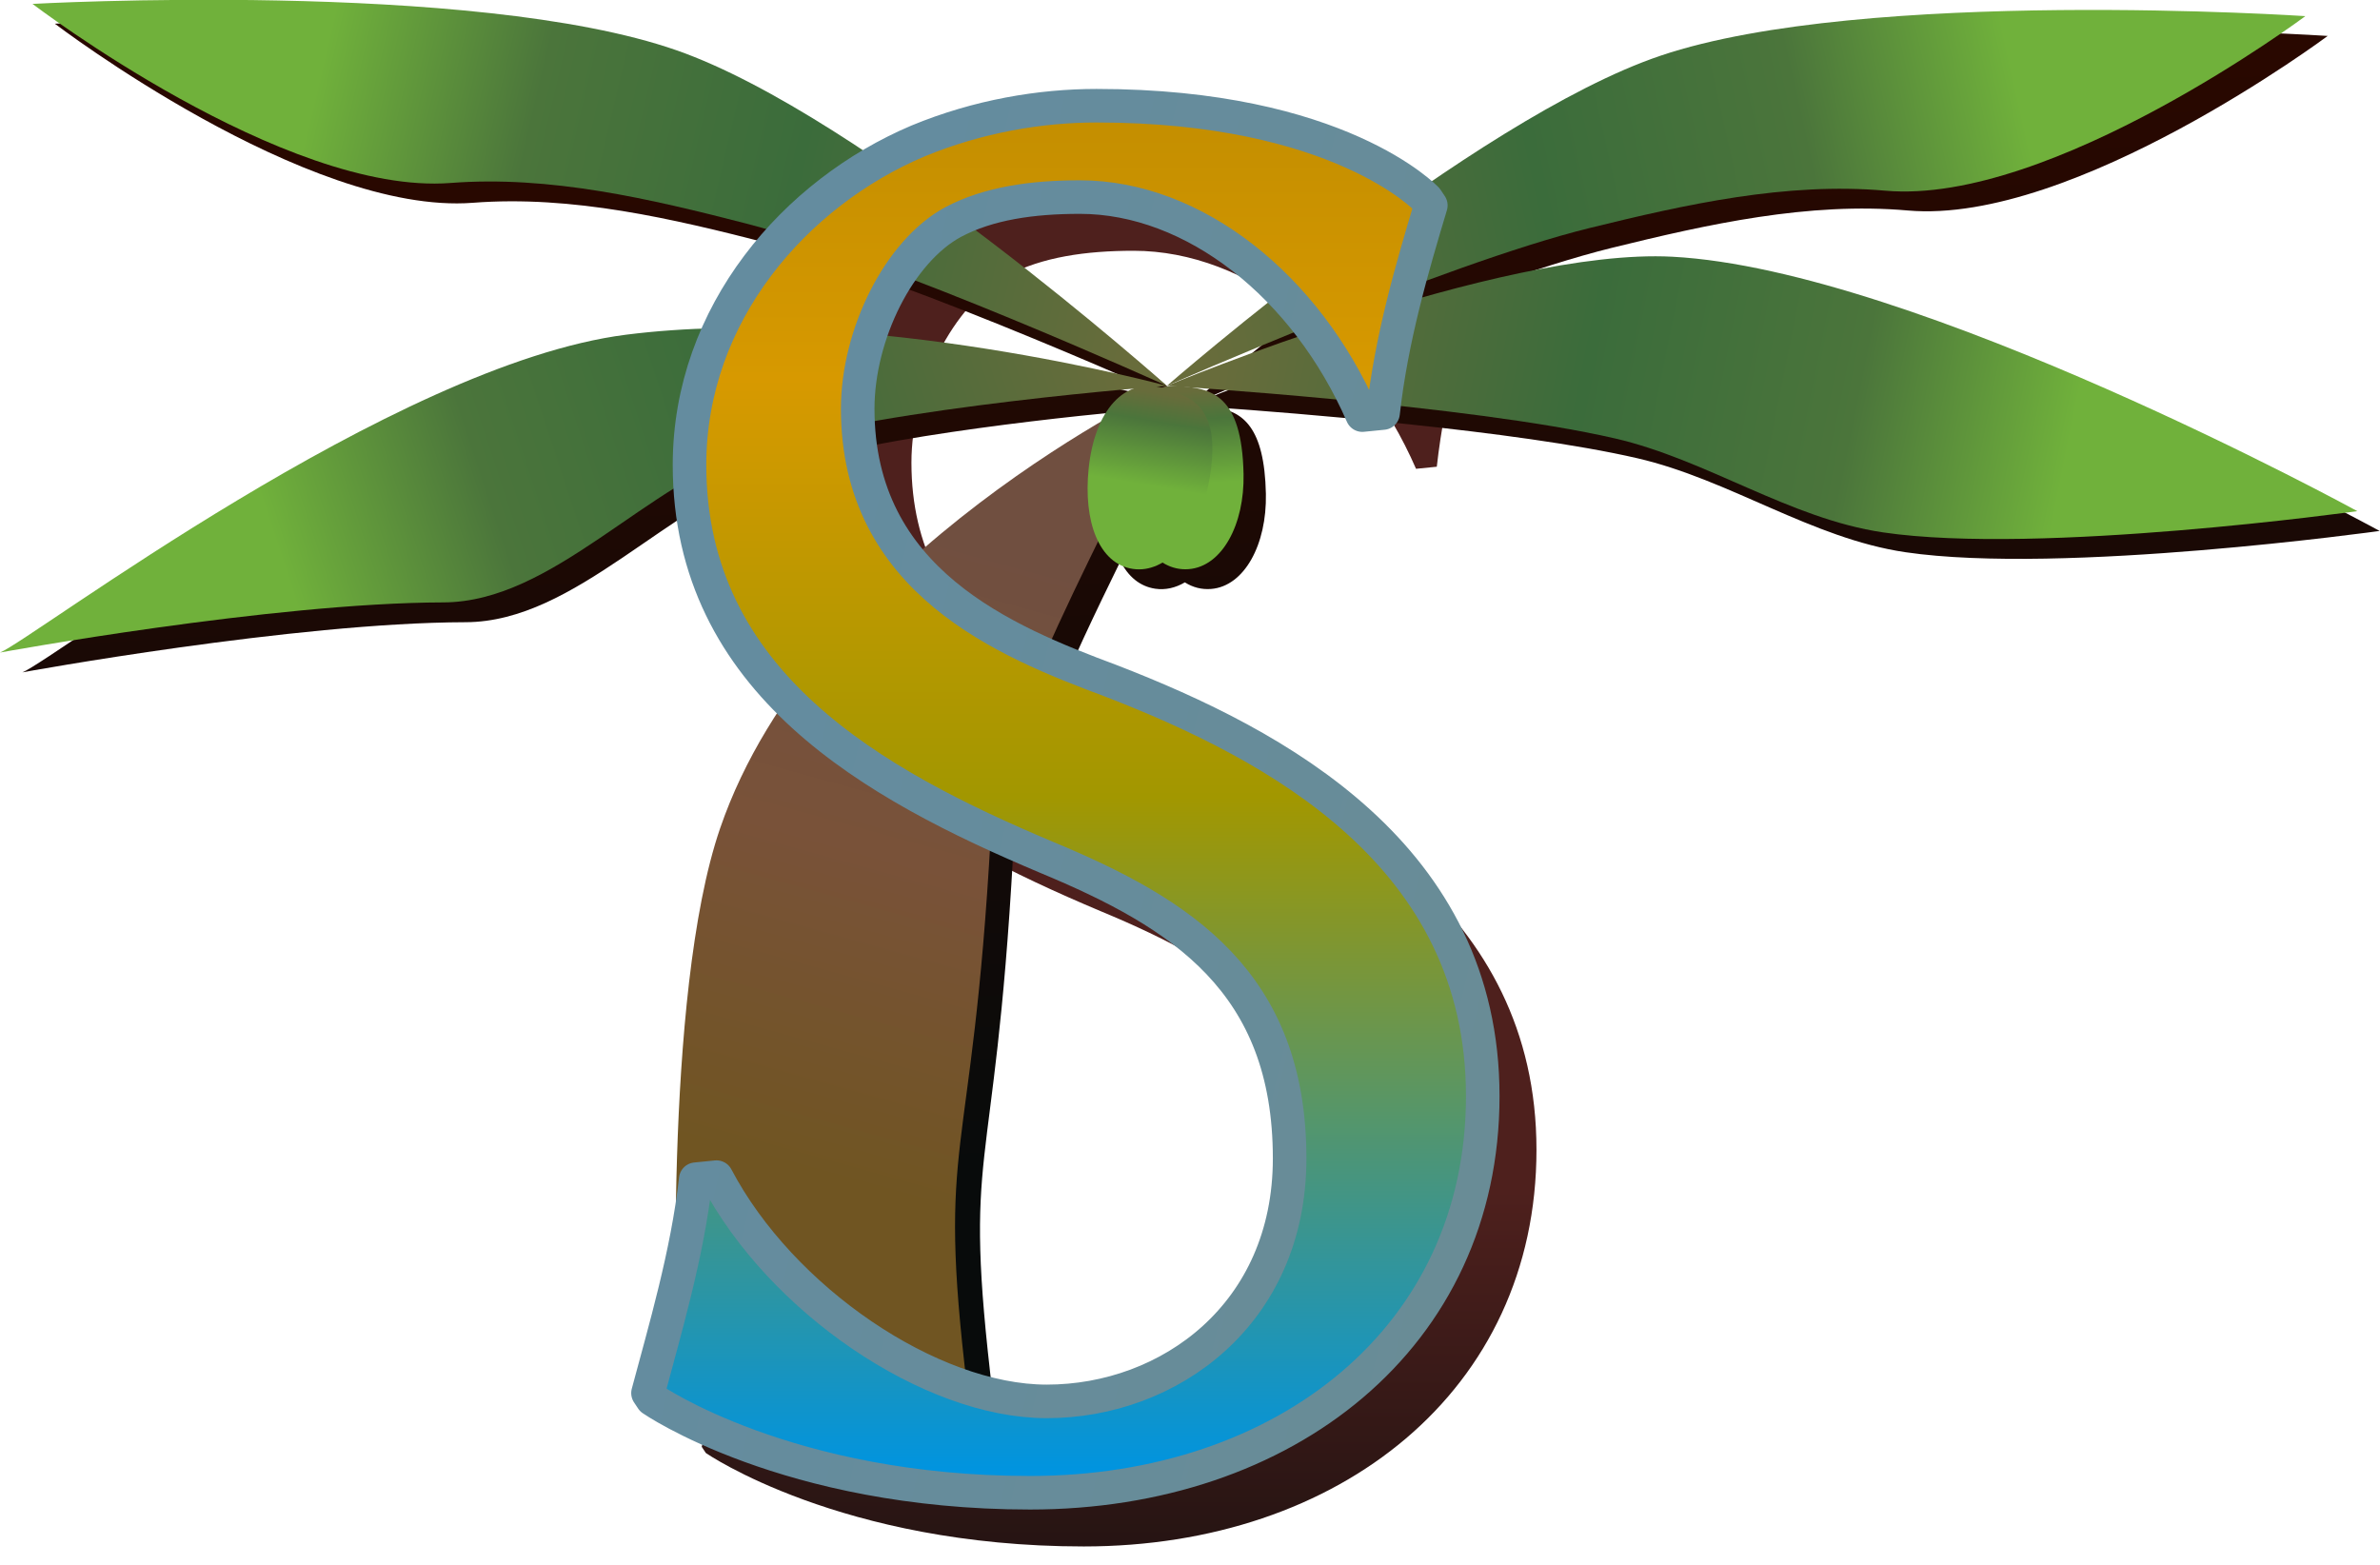 <?xml version="1.0" encoding="UTF-8" standalone="no"?>
<!-- Created with Inkscape (http://www.inkscape.org/) -->

<svg
   width="408.377"
   height="268.588"
   viewBox="0 0 108.05 71.064"
   version="1.1"
   id="svg5"
   sodipodi:docname="splashlogo.svg"
   inkscape:version="1.2.1 (9c6d41e410, 2022-07-14, custom)"
   xml:space="preserve"
   inkscape:export-filename="splashlogo.png"
   inkscape:export-xdpi="96"
   inkscape:export-ydpi="96"
   xmlns:inkscape="http://www.inkscape.org/namespaces/inkscape"
   xmlns:sodipodi="http://sodipodi.sourceforge.net/DTD/sodipodi-0.dtd"
   xmlns:xlink="http://www.w3.org/1999/xlink"
   xmlns="http://www.w3.org/2000/svg"
   xmlns:svg="http://www.w3.org/2000/svg"><sodipodi:namedview
     id="namedview7"
     pagecolor="#505050"
     bordercolor="#ffffff"
     borderopacity="1"
     inkscape:showpageshadow="0"
     inkscape:pageopacity="0"
     inkscape:pagecheckerboard="1"
     inkscape:deskcolor="#505050"
     inkscape:document-units="mm"
     showgrid="false"
     inkscape:zoom="1.3458333"
     inkscape:cx="-55.356039"
     inkscape:cy="194.67493"
     inkscape:window-width="1920"
     inkscape:window-height="1051"
     inkscape:window-x="1920"
     inkscape:window-y="0"
     inkscape:window-maximized="1"
     inkscape:current-layer="g624" /><defs
     id="defs2"><rect
       x="97.718"
       y="1559.4"
       width="1260.013"
       height="468.661"
       id="rect6883" /><rect
       x="159.009"
       y="800.991"
       width="1031.123"
       height="516.176"
       id="rect4217" /><rect
       x="346.254"
       y="760.867"
       width="989.721"
       height="65.387"
       id="rect4049" /><rect
       x="11.559"
       y="12.61"
       width="667.264"
       height="116.64"
       id="rect1758" /><rect
       x="175.198"
       y="177.701"
       width="1499.196"
       height="623.205"
       id="rect1514" /><linearGradient
       inkscape:collect="always"
       id="linearGradient14726"><stop
         style="stop-color:#290800;stop-opacity:1;"
         offset="0.025"
         id="stop14722" /><stop
         style="stop-color:#080b0b;stop-opacity:1;"
         offset="0.736"
         id="stop14724" /></linearGradient><linearGradient
       inkscape:collect="always"
       id="linearGradient14223"><stop
         style="stop-color:#70b13b;stop-opacity:1;"
         offset="0.442"
         id="stop14215" /><stop
         style="stop-color:#4b753b;stop-opacity:1;"
         offset="0.83"
         id="stop14217" /><stop
         style="stop-color:#686c3b;stop-opacity:1;"
         offset="1"
         id="stop14221" /></linearGradient><linearGradient
       inkscape:collect="always"
       id="linearGradient14146"><stop
         style="stop-color:#686c3b;stop-opacity:1;"
         offset="0.042"
         id="stop14144" /><stop
         style="stop-color:#3b6c3b;stop-opacity:1;"
         offset="0.376"
         id="stop14142" /><stop
         style="stop-color:#4b753b;stop-opacity:1;"
         offset="0.626"
         id="stop14140" /><stop
         style="stop-color:#70b13b;stop-opacity:1;"
         offset="0.827"
         id="stop14138" /></linearGradient><linearGradient
       inkscape:collect="always"
       id="linearGradient13164"><stop
         style="stop-color:#4e201d;stop-opacity:1;"
         offset="0.636"
         id="stop13160" /><stop
         style="stop-color:#080b0b;stop-opacity:1;"
         offset="1"
         id="stop13162" /></linearGradient><linearGradient
       inkscape:collect="always"
       id="linearGradient11169"><stop
         style="stop-color:#704f40;stop-opacity:1;"
         offset="0"
         id="stop11165" /><stop
         style="stop-color:#795239;stop-opacity:1;"
         offset="0.5"
         id="stop11181" /><stop
         style="stop-color:#705522;stop-opacity:1;"
         offset="1"
         id="stop11167" /></linearGradient><linearGradient
       inkscape:collect="always"
       id="linearGradient2197"><stop
         style="stop-color:#648c9f;stop-opacity:1;"
         offset="0.045"
         id="stop2195" /><stop
         style="stop-color:#848c64;stop-opacity:1;"
         offset="0.941"
         id="stop2193" /></linearGradient><linearGradient
       inkscape:collect="always"
       id="linearGradient2034"><stop
         style="stop-color:#c38e00;stop-opacity:1;"
         offset="0"
         id="stop2030" /><stop
         style="stop-color:#d79900;stop-opacity:1;"
         offset="0.2"
         id="stop2038" /><stop
         style="stop-color:#a29700;stop-opacity:1;"
         offset="0.506"
         id="stop2164" /><stop
         style="stop-color:#0094e0;stop-opacity:1;"
         offset="1"
         id="stop2032" /></linearGradient><rect
       x="175.198"
       y="177.701"
       width="1499.196"
       height="623.205"
       id="rect1514-6" /><filter
       inkscape:collect="always"
       style="color-interpolation-filters:sRGB"
       id="filter2166"
       x="-0.021"
       y="-0.012"
       width="1.041"
       height="1.025"><feGaussianBlur
         inkscape:collect="always"
         stdDeviation="0.021"
         id="feGaussianBlur2168" /></filter><linearGradient
       inkscape:collect="always"
       xlink:href="#linearGradient11169"
       id="linearGradient11173"
       x1="101.142"
       y1="81.923"
       x2="79.837"
       y2="144.201"
       gradientUnits="userSpaceOnUse"
       gradientTransform="matrix(0.781,0.093,-0.093,0.781,3.941,75.724)" /><linearGradient
       inkscape:collect="always"
       xlink:href="#linearGradient14146"
       id="linearGradient11191"
       x1="112.072"
       y1="54.629"
       x2="182.337"
       y2="54.394"
       gradientUnits="userSpaceOnUse"
       gradientTransform="matrix(1.129,0.451,-0.451,1.129,-7.2,18.772)" /><linearGradient
       inkscape:collect="always"
       xlink:href="#linearGradient14146"
       id="linearGradient11199"
       gradientUnits="userSpaceOnUse"
       gradientTransform="matrix(-1.203,0.174,0.174,1.203,215.419,45.215)"
       x1="112.072"
       y1="54.629"
       x2="182.337"
       y2="54.394" /><linearGradient
       inkscape:collect="always"
       xlink:href="#linearGradient14146"
       id="linearGradient14064"
       gradientUnits="userSpaceOnUse"
       gradientTransform="matrix(1.214,-0.047,0.047,1.214,-47.792,69.29)"
       x1="112.072"
       y1="54.629"
       x2="182.337"
       y2="54.394" /><linearGradient
       inkscape:collect="always"
       xlink:href="#linearGradient14146"
       id="linearGradient14068"
       gradientUnits="userSpaceOnUse"
       gradientTransform="matrix(-1.117,-0.48,-0.48,1.117,246.403,123.898)"
       x1="112.072"
       y1="54.629"
       x2="182.337"
       y2="54.394" /><linearGradient
       inkscape:collect="always"
       xlink:href="#linearGradient14223"
       id="linearGradient14213"
       x1="135.318"
       y1="83.241"
       x2="135.318"
       y2="99.879"
       gradientUnits="userSpaceOnUse"
       gradientTransform="matrix(0.781,0.093,0.093,-0.781,-22.873,205.567)" /><linearGradient
       inkscape:collect="always"
       xlink:href="#linearGradient14223"
       id="linearGradient14227"
       gradientUnits="userSpaceOnUse"
       gradientTransform="matrix(0.74,0.266,0.266,-0.74,-35.885,177.972)"
       x1="135.318"
       y1="83.241"
       x2="135.318"
       y2="99.879" /><linearGradient
       inkscape:collect="always"
       xlink:href="#linearGradient14726"
       id="linearGradient14596"
       gradientUnits="userSpaceOnUse"
       x1="267.839"
       y1="35.658"
       x2="267.839"
       y2="180.724"
       gradientTransform="matrix(0.781,0.093,-0.093,0.781,5.398,77.573)" /><linearGradient
       inkscape:collect="always"
       xlink:href="#linearGradient13164"
       id="linearGradient3507"
       gradientUnits="userSpaceOnUse"
       x1="912.096"
       y1="260.966"
       x2="912.096"
       y2="419.133" /><linearGradient
       inkscape:collect="always"
       xlink:href="#linearGradient2034"
       id="linearGradient3513"
       gradientUnits="userSpaceOnUse"
       gradientTransform="translate(3.8401408e-5,37.239)"
       x1="904.377"
       y1="228.965"
       x2="904.377"
       y2="355.301" /><linearGradient
       inkscape:collect="always"
       xlink:href="#linearGradient2197"
       id="linearGradient3515"
       gradientUnits="userSpaceOnUse"
       gradientTransform="translate(3.8401408e-5,37.239)"
       x1="668.987"
       y1="234.328"
       x2="1187.133"
       y2="357.271" /><rect
       x="97.718"
       y="1559.4"
       width="608.283"
       height="507.378"
       id="rect7872" /></defs><g
     inkscape:label="Layer 1"
     inkscape:groupmode="layer"
     id="layer1"
     transform="translate(-38.465,-102.075)"><path
       d="m 705.901,386.013 c -10.752,0 -24.576,-9.408 -30.528,-20.736 l -1.92,0.192 c -0.768,6.912 -2.88,14.016 -4.416,19.776 l 0.384,0.576 c 0,0 12.48,8.64 34.944,8.64 23.616,0 41.856,-14.4 41.856,-36.672 0,-22.272 -19.008,-32.448 -34.368,-38.4 -9.792,-3.648 -23.424,-9.216 -23.424,-25.152 0,-6.912 3.84,-14.592 8.832,-17.28 3.264,-1.728 7.296,-2.304 11.712,-2.304 10.56,0 20.928,8.256 26.112,20.16 l 1.92,-0.192 c 0.768,-6.912 2.688,-13.44 4.416,-19.2 l -0.384,-0.576 c 0,0 -8.064,-8.64 -30.528,-8.64 -5.184,0 -10.944,0.96 -16.512,3.264 -11.328,4.8 -21.12,15.936 -21.12,29.952 0,20.16 17.088,29.568 33.024,36.288 12.48,5.184 22.464,11.52 22.464,27.84 0,14.4 -11.136,22.464 -22.464,22.464 z"
       style="font-size:192px;line-height:1.25;font-family:'Linux Biolinum O';-inkscape-font-specification:'Linux Biolinum O, Normal';text-align:center;letter-spacing:-20px;white-space:pre;fill:url(#linearGradient3507);fill-opacity:1;stroke:none;stroke-width:3.103;stroke-linecap:round;stroke-linejoin:round;stroke-dasharray:none;filter:url(#filter2166)"
       id="path10625"
       transform="matrix(0.491,0,0,0.491,-258.175,-21.394)" /><g
       inkscape:groupmode="layer"
       id="g14577"
       inkscape:label="BG Graphics Dropshadow"
       style="display:inline"
       transform="matrix(0.576,0,0,0.576,47.063,35.526)" /><g
       inkscape:groupmode="layer"
       id="layer2"
       inkscape:label="BG Graphics"
       style="display:inline"
       transform="matrix(0.576,0,0,0.576,48.892,37.355)"><g
         id="g624"
         transform="rotate(-10.207,100.833,238.931)"><path
           id="path14549"
           style="display:inline;fill:url(#linearGradient14596);fill-opacity:1;stroke:none;stroke-width:0.208;stroke-linecap:butt;stroke-linejoin:miter;stroke-dasharray:none;stroke-opacity:1"
           inkscape:label="CocoTree 1"
           d="m 10.133,95.894 c 0,0 16.848,18.402 29.926,19.73 7.807,0.792 15.254,4.011 22.385,7.285 10.76,4.941 30.35,18.457 30.35,18.457 0,0 -19.751,-25.195 -33.339,-32.871 C 44.681,100.148 10.133,95.894 10.133,95.894 Z m 82.662,45.472 c 0,0 23.135,-5.585 34.952,-6.336 7.831,-0.498 15.938,-0.829 23.509,1.233 12.683,3.455 35.013,-7.676 35.013,-7.676 0,0 -33.774,-8.427 -50.56,-5.939 -15.438,2.289 -42.915,18.717 -42.915,18.717 z m 0,0 c 0,0 0.257,0.064 0.331,0.082 -0.121,-0.014 -0.24,-0.024 -0.358,-0.027 0.008,-0.018 0.019,-0.038 0.027,-0.055 z m 0,0 c 0,0 -0.119,0.034 -0.194,0.055 -0.081,0.001 -0.161,0.004 -0.24,0.011 -0.117,-0.054 -0.233,-0.101 -0.35,-0.143 0.42,0.041 0.783,0.077 0.783,0.077 z m 0,0 c 0,0 -22.188,-10.534 -41.24,-11.52 -18.421,-0.954 -50.402,15.394 -53.001,15.912 0,0 21.791,-0.063 35.08,2.301 8.551,1.521 17.4,-6.457 26.527,-7.61 8.58,-1.084 23.965,0.122 29.99,0.668 -1.1,0.198 -2.125,0.93 -2.975,2.106 -9.14,3.376 -27.035,11.567 -35.212,26.212 -6.829,12.231 -10.759,40.625 -10.759,40.625 l 15.076,6.18 7.447,-0.795 c 1.199,-20.463 2.926,-15.624 9.149,-41.786 1.448,-6.09 7.328,-14.264 12.408,-21.187 0.379,1.289 1.146,2.229 2.316,2.622 0.77,0.259 1.583,0.214 2.383,-0.08 0.543,0.497 1.195,0.804 1.948,0.878 2.614,0.256 4.949,-2.674 5.575,-6.615 0.829,-5.222 -0.661,-6.695 -2.672,-7.397 5.706,1.447 22.952,5.952 31.978,9.823 6.862,2.943 12.414,8.658 19.491,11.037 11.821,3.973 37.081,4.973 37.081,4.973 0,0 -30.89,-24.908 -49.577,-29.302 -13.343,-3.137 -41.013,2.955 -41.013,2.955 z"
           sodipodi:nodetypes="csscsccsscsccccccccccccccscssccscccscscsscsscscc" /><path
           style="fill:url(#linearGradient11173);fill-opacity:1;stroke:none;stroke-width:0.208;stroke-linecap:butt;stroke-linejoin:miter;stroke-dasharray:none;stroke-opacity:1"
           d="m 39.749,208.21 c 0,0 3.93,-28.394 10.759,-40.625 11.234,-20.121 40.831,-28.068 40.831,-28.068 -2.877,6.297 -17.512,22.182 -19.917,32.293 -6.223,26.162 -8.377,22.228 -9.576,42.69 l -19.433,-3.99 -2.822,-0.9 z"
           id="path414"
           sodipodi:nodetypes="cscscccc"
           inkscape:label="CocoTree 1" /><path
           style="fill:url(#linearGradient11191);fill-opacity:1;stroke:none;stroke-width:0.208;stroke-linecap:butt;stroke-linejoin:miter;stroke-dasharray:none;stroke-opacity:1"
           d="m 91.338,139.517 c 0,0 27.671,-6.092 41.013,-2.955 18.687,4.394 49.577,29.302 49.577,29.302 0,0 -25.26,-0.999 -37.081,-4.973 -7.077,-2.379 -12.629,-8.094 -19.491,-11.037 -10.892,-4.671 -34.018,-10.337 -34.018,-10.337 z"
           id="path11183"
           sodipodi:nodetypes="cacaac"
           inkscape:label="Leaf 6" /><path
           style="fill:url(#linearGradient11199);fill-opacity:1;stroke:none;stroke-width:0.208;stroke-linecap:butt;stroke-linejoin:miter;stroke-dasharray:none;stroke-opacity:1"
           d="m 91.338,139.517 c 0,0 -22.188,-10.534 -41.241,-11.52 -18.421,-0.954 -50.401,15.394 -53.001,15.912 0,0 21.791,-0.063 35.08,2.301 8.551,1.521 17.4,-6.458 26.527,-7.61 10.797,-1.364 32.634,0.917 32.634,0.917 z"
           id="path11197"
           sodipodi:nodetypes="cscsac"
           inkscape:label="Leaf 5" /><path
           style="fill:url(#linearGradient14064);fill-opacity:1;stroke:none;stroke-width:0.208;stroke-linecap:butt;stroke-linejoin:miter;stroke-dasharray:none;stroke-opacity:1"
           d="m 91.338,139.517 c 0,0 27.477,-16.428 42.915,-18.717 16.786,-2.488 50.559,5.939 50.559,5.939 0,0 -22.33,11.13 -35.013,7.676 -7.571,-2.062 -15.678,-1.731 -23.509,-1.233 -11.817,0.751 -34.952,6.336 -34.952,6.336 z"
           id="path14062"
           sodipodi:nodetypes="cacsacc"
           inkscape:label="Leaf 2" /><path
           style="fill:url(#linearGradient14068);fill-opacity:1;stroke:none;stroke-width:0.208;stroke-linecap:butt;stroke-linejoin:miter;stroke-dasharray:none;stroke-opacity:1"
           d="m 91.338,139.517 c 0,0 -19.751,-25.195 -33.339,-32.871 C 43.225,98.299 8.676,94.045 8.676,94.045 c 0,0 16.848,18.402 29.926,19.73 7.807,0.792 15.254,4.011 22.385,7.285 10.76,4.941 30.35,18.457 30.35,18.457 z"
           id="path14066"
           sodipodi:nodetypes="cacsacc"
           inkscape:label="Leaf 1" /><path
           id="path14204"
           style="fill:url(#linearGradient14213);fill-opacity:1;stroke-width:0.208;stroke-linecap:round;stroke-linejoin:round"
           d="m 96.051,147.428 c 0.987,-6.22 -1.316,-7.121 -3.87,-7.737 -3.086,-0.744 -5.324,2.005 -5.575,6.615 -0.229,4.201 1.172,7.473 3.87,7.737 2.614,0.256 4.949,-2.673 5.575,-6.615 z"
           sodipodi:nodetypes="sssss"
           inkscape:label="Coconut 4" /><path
           id="path14225"
           style="fill:url(#linearGradient14227);fill-opacity:1;stroke-width:0.208;stroke-linecap:round;stroke-linejoin:round"
           d="m 93.064,148.053 c 2.36,-5.839 0.319,-7.235 -2.032,-8.409 -2.84,-1.419 -5.638,0.757 -6.919,5.193 -1.167,4.042 -0.538,7.545 2.032,8.409 2.49,0.837 5.424,-1.492 6.919,-5.193 z"
           sodipodi:nodetypes="sssss"
           inkscape:label="Coconut 3" /></g></g><path
       d="m 705.901,386.013 c -10.752,0 -24.576,-9.408 -30.528,-20.736 l -1.92,0.192 c -0.768,6.912 -2.88,14.016 -4.416,19.776 l 0.384,0.576 c 0,0 12.48,8.64 34.944,8.64 23.616,0 41.856,-14.4 41.856,-36.672 0,-22.272 -19.008,-32.448 -34.368,-38.4 -9.792,-3.648 -23.424,-9.216 -23.424,-25.152 0,-6.912 3.84,-14.592 8.832,-17.28 3.264,-1.728 7.296,-2.304 11.712,-2.304 10.56,0 20.928,8.256 26.112,20.16 l 1.92,-0.192 c 0.768,-6.912 2.688,-13.44 4.416,-19.2 l -0.384,-0.576 c 0,0 -8.064,-8.64 -30.528,-8.64 -5.184,0 -10.944,0.96 -16.512,3.264 -11.328,4.8 -21.12,15.936 -21.12,29.952 0,20.16 17.088,29.568 33.024,36.288 12.48,5.184 22.464,11.52 22.464,27.84 0,14.4 -11.136,22.464 -22.464,22.464 z"
       style="font-size:192px;line-height:1.25;font-family:'Linux Biolinum O';-inkscape-font-specification:'Linux Biolinum O, Normal';text-align:center;letter-spacing:-20px;white-space:pre;fill:url(#linearGradient3513);stroke:url(#linearGradient3515);stroke-width:3.103;stroke-linecap:round;stroke-linejoin:round;stroke-dasharray:none;filter:url(#filter2166)"
       id="path13120"
       transform="matrix(0.491,0,0,0.491,-260.614,-23.832)" /></g></svg>
